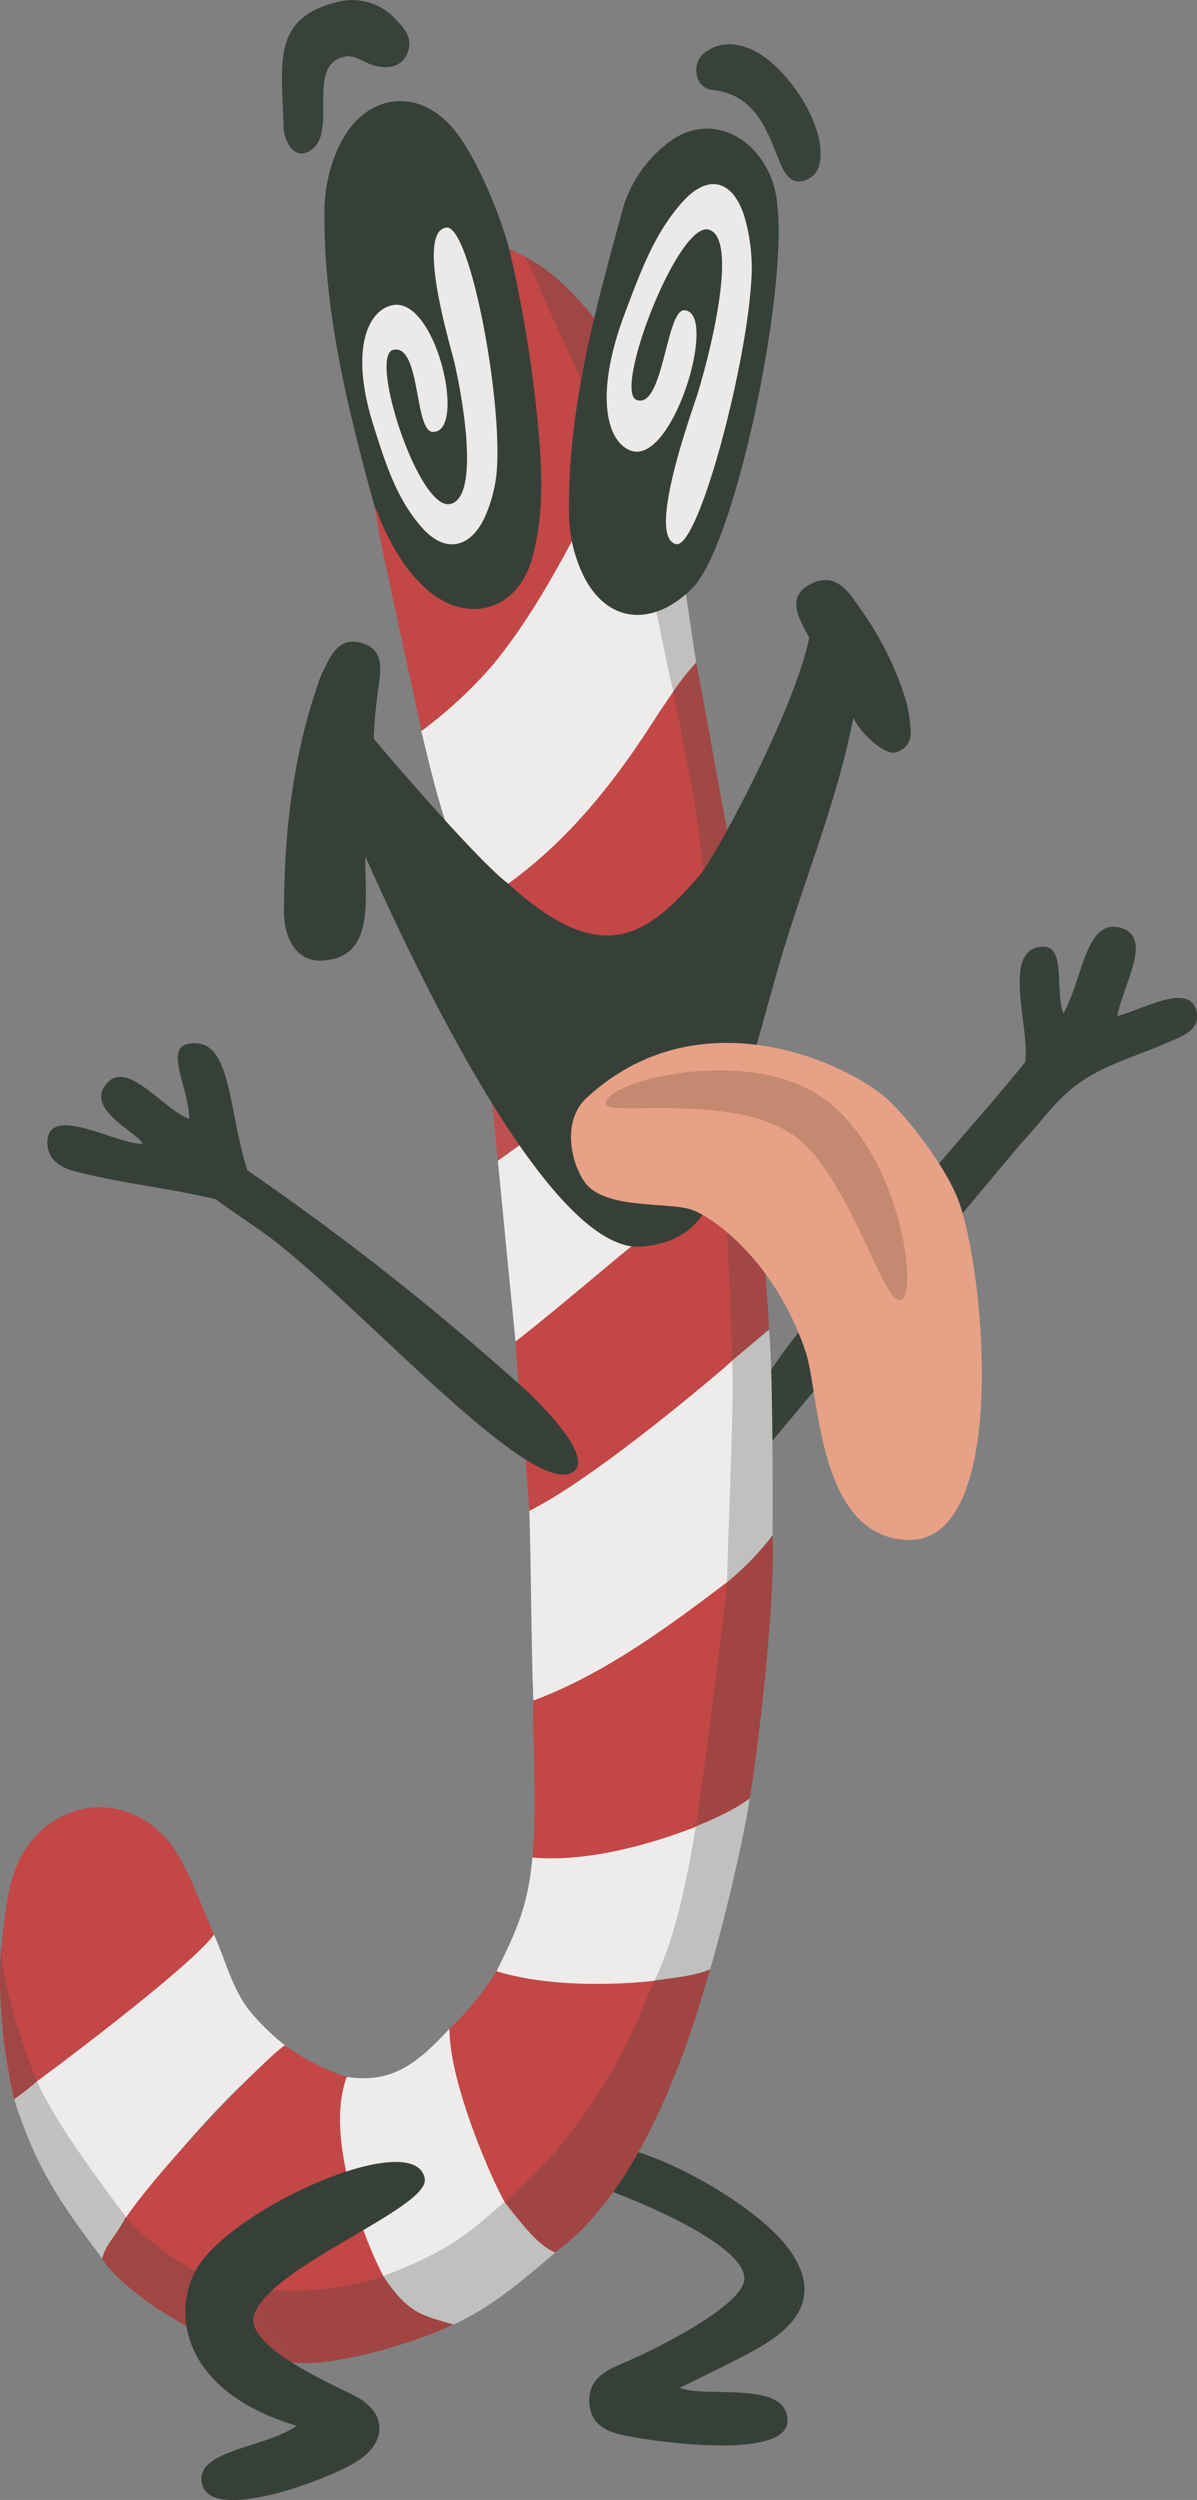 <svg id="Capa_1" data-name="Capa 1" xmlns="http://www.w3.org/2000/svg" viewBox="0 0 203.28 424.28"><rect x="0" y="0" width="203.28" height="424.28" fill="#808080" stroke="none"/><defs><style>.cls-1{fill:#38413a;}.cls-2{fill:#364038;}.cls-3{fill:#eeebeb;}.cls-4{fill:#c34747;}.cls-5{fill:#374139;}.cls-6{fill:#a04543;}.cls-7{fill:#c0c0be;}.cls-8{fill:#c1c0bf;}.cls-9{fill:#38423a;}.cls-10{fill:#c1c1bf;}.cls-11{fill:#a04645;}.cls-12{fill:#a04644;}.cls-13{fill:#a14745;}.cls-14{fill:#c1c0be;}.cls-15{fill:#be5150;}.cls-16{fill:#a24745;}.cls-17{fill:#ece9e9;}.cls-18{fill:#e6a186;}.cls-19{fill:#c58871;}.cls-20{fill:#374038;}</style></defs><title>canya</title><path class="cls-1" d="M235.46,152.22c1.63,1.66,2.83,3.43,1.74,5.75s-3.34,2.5-5.58,1.91c-1.59-.41-3.06-1.75-4.69-1.53-7,1-1.57,12.28-5.72,15.67-3,2.43-4.87-1.24-4.94-3.64-.34-11-2.06-18.56,9.2-21.29A10,10,0,0,1,235.46,152.22Z" transform="translate(-168.1 -148.77)"/><path class="cls-2" d="M232.57,237.91c-4.75-17.35-9.47-34.71-9.37-52.92A26,26,0,0,1,226,172.93c4.43-8.52,13.48-9.41,19.44-1.87,3.34,4.23,7.18,12.83,9.11,19.87,4.09,15,8,33.37,6.05,49-.5,3.86-1.78,7.43-4.8,10.19-4.49,4.11-10.2,4.35-15,.55A23,23,0,0,1,232.57,237.91Z" transform="translate(-168.1 -148.77)"/><path class="cls-3" d="M249.43,299.74c-4.91-4.21-9-24.12-9.81-26.92,12.33-11.29,21-25.12,28.25-40,.73-1.5.8-4.76,4.18-3.29a49.73,49.73,0,0,1,1.78,12.18c.06,3.18.95,5.86,4.2,7.17,3.38,1.66,3.11,5.17,4,8.06a47.11,47.11,0,0,1,1.39,7.27,6,6,0,0,1-.15,1.52c-5.93,12.78-15.4,22.75-25.59,32.15C256.58,298.89,251.07,300.06,249.43,299.74Z" transform="translate(-168.1 -148.77)"/><path class="cls-4" d="M291.36,343.19c1.54.27,1.39,4.13,2.45,5.35,1.61,2.31,1.53,5,1.51,7.6-.06,6.4-2.35,17.18-2.91,23.57-.13,1.15-25.64,22.22-34.44,25.47-.12-4.49-2.32-25.73-2.32-28.73,1.32-3.66,5.42-6.94,8.1-8.93,4.48-3.32,7.76-8.09,12.91-10.55C283.78,356.9,288.58,348.7,291.36,343.19Z" transform="translate(-168.1 -148.77)"/><path class="cls-3" d="M258,405.18c11.65-5.8,33.12-24.23,34.44-25.47,3.77,1.4,2.59,6,2.36,8.46-.82,9-1.2,17.94-2.06,26.89-.16,1.13-.51,1.31-1.16,2.24-8.53,7.41-17.67,14.91-28.19,19.29-1.48.62-3,1.65-4.72.8C258.31,427.48,258.3,415.08,258,405.18Z" transform="translate(-168.1 -148.77)"/><path class="cls-4" d="M170.5,505a84.52,84.52,0,0,1-1-34.69c1-5.4,3.52-10.12,8.5-12.95,7.17-4.08,16.07-1.35,20.53,6.54,2.35,4.17,4,8.77,5.89,13.17C205.66,480.25,173.09,506.47,170.5,505Z" transform="translate(-168.1 -148.77)"/><path class="cls-2" d="M255.9,383.35c4.11,3.54,13,12.63,9.62,15.16-6.79,5.11-36.59-28.43-51.46-39.64-2.25-1.7-7-4.8-9.33-6.58-8.6-2-14.87-2.5-23.58-4.63-2.45-.6-5-1.87-5-5,0-6.79,12.09.48,16.15.23-.52-1.85-10.48-6-5.73-10.58,3.48-3.34,9.64,5,13.65,6.33,0-5.21-4.29-11.95-.1-12.72,7.41-1.35,6.62,11.13,10,21.48A461,461,0,0,1,255.9,383.35Z" transform="translate(-168.1 -148.77)"/><path class="cls-4" d="M258.64,437.39c11.87-4.38,23-12.54,32.91-20.09,1.4,1.23.46,3.64.24,5.26-1.62,12.11-2.13,24.38-5.46,36.22a5.23,5.23,0,0,1-1.76,2,44.35,44.35,0,0,1-21,4.72c-1.81-.06-3.66,0-5.06-1.48C259.32,454.68,258.6,446.27,258.64,437.39Z" transform="translate(-168.1 -148.77)"/><path class="cls-3" d="M174.38,502c10.83-8,27.44-21,30.05-24.91,2.13,4.66,3.16,9.78,6.8,13.81a39.77,39.77,0,0,0,5.27,5,153.38,153.38,0,0,0-23.93,25.7c-.88,1.2-1.52,3.1-3.09,3.52-1.66,0-3-1.66-3.94-2.81a117.44,117.44,0,0,1-10.77-16A4.27,4.27,0,0,1,174.38,502Z" transform="translate(-168.1 -148.77)"/><path class="cls-2" d="M276.4,514c8.25,2.53,21.56,10.29,26.11,17.09,6.85,10.26-3.91,15.36-9.42,18.2-2.9,1.49-5.84,2.9-9.53,4.72,4.08,1.84,18.56-1.45,18.27,5.73-.25,6.14-20,3.88-27.37,2.43-3.14-.61-5.9-1.72-6.26-5.35s2-5.43,4.95-6.66c7.36-3.06,20.5-10,21.31-14.22,1-4.85-12.53-11.45-22.16-15.11C271.25,517.08,272.84,514.93,276.4,514Z" transform="translate(-168.1 -148.77)"/><path class="cls-4" d="M271.43,227.08l0,1.88c-6.08,11.22-11.53,22.83-19.73,32.76a75.9,75.9,0,0,1-12,11.1c-2.21-10.16-4.44-20.33-6.6-30.5-.31-1.44-1.17-6.1-1.32-7.57,2.43,6.38,5.11,10.6,8.32,13.62,7,6.57,15.9,4.28,18.42-5,2.32-8.61,1.48-17.35.58-26.07a234.45,234.45,0,0,0-4.52-26.33c1.85,1,2.25,1.07,4,2.11C264,203.94,270.42,214.47,271.43,227.08Z" transform="translate(-168.1 -148.77)"/><path class="cls-4" d="M244.41,493.09a48.67,48.67,0,0,0,8-9.77c2.49-.76,4.93,0,7.25.59,6,1.46,13.61.64,19.61,1,2.3,1.46-.05,2.93-.81,4.8a54,54,0,0,1-6,11.48c-4.41,6.08-16.49,21.2-18.68,21.27-.55-.07-9.24-16.47-10.46-24.15A7.55,7.55,0,0,1,244.41,493.09Z" transform="translate(-168.1 -148.77)"/><path class="cls-4" d="M233.2,535.07c-25.26,10.86-35.39-1.79-37.33-3-2.65-1.69-6.7-6.52-6.39-6.95,6.51-9.43,24.19-27.51,27-29.22A38.84,38.84,0,0,0,227,501.25C229.43,506.45,234.16,529.71,233.2,535.07Z" transform="translate(-168.1 -148.77)"/><path class="cls-3" d="M252.43,483.32c3.48-7.11,5.36-11.16,6.08-19.3,9,.8,19.46-2,27.82-5.24.67.56-2.37,19.16-7,26.12C279,485,263.87,486.84,252.43,483.32Z" transform="translate(-168.1 -148.77)"/><path class="cls-5" d="M341.25,343.08c-4.46-4-2.48-5.48-4-8.09,1.71-2,3.35-4,4.95-5.93.86-5.93-4.21-19.4,3-19.63,4-.13,2,7.54,3.5,11.34,3.42-6.26,3.81-16.42,9.91-14.48,5.23,1.66.3,9.53-.77,14.9,3.95-.89,12.08-5.76,13.41-1,1,3.55-2.87,4.62-5.32,5.7-5.25,2.32-10.9,3.7-15.56,7.44C346.79,336.16,344.36,339.9,341.25,343.08Z" transform="translate(-168.1 -148.77)"/><path class="cls-3" d="M227,501.25c8,1.24,12.3-2.71,17.43-8.16,0,9.58,7.59,26.41,9.36,29.36.6,7.89-13.51,10.69-20.57,12.62C231.34,531.82,222.77,512.33,227,501.25Z" transform="translate(-168.1 -148.77)"/><path class="cls-6" d="M253.77,522.45c10.11-8.49,18.14-20.06,23.33-32.56.63-1.52,2.19-5,2.19-5,3.17-1.93,5.42-4.22,9.4-1.88-2.61,9-10.43,36.56-26.29,48C257.5,529.68,254.22,527.05,253.77,522.45Z" transform="translate(-168.1 -148.77)"/><path class="cls-6" d="M286.33,458.78c1.57-11.11,5.14-39,5.22-41.48.37-.6,3.42-7.65,7.75-8,.56,14.41-3.59,44.07-3.89,44.65C292.72,456.86,290.79,459.53,286.33,458.78Z" transform="translate(-168.1 -148.77)"/><path class="cls-3" d="M276.34,359.46c-8.32,6.8-11.85,10-20.69,17q-1.52-15.34-3-30.68c1-1.31,1.49-3.37,3.87-2.78,2.94,3.54,5.29,7.54,8.61,10.8C268.29,356.89,271.8,359.15,276.34,359.46Z" transform="translate(-168.1 -148.77)"/><path class="cls-7" d="M253.77,522.45c4.49,5.88,6.49,7.71,8.63,8.61-6.65,5.64-12,10.35-20.25,13.47-8.39-1.58-10-8.83-9-9.46C244.42,530.77,247.52,527.94,253.77,522.45Z" transform="translate(-168.1 -148.77)"/><path class="cls-6" d="M233.2,535.07c4.36,6.58,6.73,6.61,11.91,8.22-6.4,3-17.64,6.34-24.68,6.56-8.29,0-9.39-3.9-10.82-7.92.34-1.71.5-3.5,1.84-4.87C216.53,538.15,227,537.33,233.2,535.07Z" transform="translate(-168.1 -148.77)"/><path class="cls-8" d="M295.41,454c-1.22,8.59-5.77,26.11-6.72,29-2.27.92-4.51,1.26-9.4,1.88,3.71-8,5.35-16.7,7-26.12C286.67,458.46,291.55,456.82,295.41,454Z" transform="translate(-168.1 -148.77)"/><path class="cls-5" d="M297.85,395c-1.56-4-.38-6.93.46-12.33,1.66-4.8,34.15-42.1,38.93-47.63a17.46,17.46,0,0,1,4,8.09C337.12,348.05,302,390,297.85,395Z" transform="translate(-168.1 -148.77)"/><path class="cls-7" d="M299.3,409.33a48.13,48.13,0,0,1-7.75,8c.32-11.4,1.3-33.37.86-37.59.35-.64,2.78-6.29,6.27-5.29C299.35,379.71,299.35,403.52,299.3,409.33Z" transform="translate(-168.1 -148.77)"/><path class="cls-9" d="M305.48,179.07c-3.05,1.64-4.31-1.09-5.22-3.42-2.15-5.49-4.29-11-11.45-11.65a3,3,0,0,1-2.42-2.85,3.69,3.69,0,0,1,1.89-3.79c2.3-1.46,4.72-1.29,7.17-.31,5.58,2.26,11.82,11.31,12,17.37C307.47,176.18,307.31,178.09,305.48,179.07Z" transform="translate(-168.1 -148.77)"/><path class="cls-10" d="M189.48,525.09a11.67,11.67,0,0,1-4,7C178,522.24,174,516.13,170.5,505a35.58,35.58,0,0,0,3.88-3C178,510.33,189.46,524.76,189.48,525.09Z" transform="translate(-168.1 -148.77)"/><path class="cls-11" d="M185.44,532.07c.88-2.88,2.08-3.34,4-7,4.23,4.95,15,12.52,22,12-1.35,3.56,6.45,9.11,6.42,12.79C200.74,547,187.45,535.85,185.44,532.07Z" transform="translate(-168.1 -148.77)"/><path class="cls-12" d="M271.43,227.08c-2.53-10.85-7.95-20.54-12.25-30.68a16.87,16.87,0,0,0-2.1-4.15c4.31,2.06,8.62,6.39,11.51,10,1.11,1.39,3.57,4.58,4.88,6.49A118.47,118.47,0,0,0,271.43,227.08Z" transform="translate(-168.1 -148.77)"/><path class="cls-13" d="M282.45,266.11c0-.35-.18-6.41,3.88-4.89,2.07,10.66,5.44,30.38,5.91,31l-4.67,6a4.2,4.2,0,0,1-1.44-3c-1.32-8.12-2.58-16.24-4.12-24.32A6.89,6.89,0,0,1,282.45,266.11Z" transform="translate(-168.1 -148.77)"/><path class="cls-14" d="M286.33,261.22a40.81,40.81,0,0,0-3.88,4.89c-1-4.12-2-9.26-2.86-13.41a10.3,10.3,0,0,0-.52-2.37c2.26-1.49,3.08-.65,5.45-1.15Q285.42,255.2,286.33,261.22Z" transform="translate(-168.1 -148.77)"/><path class="cls-15" d="M256.51,343l-3.87,2.78L251.56,335A36.49,36.49,0,0,1,256.51,343Z" transform="translate(-168.1 -148.77)"/><path class="cls-4" d="M282.45,266.11c2,10.66,4.5,21.25,5.12,32.14a13.09,13.09,0,0,1-.85,1.21c-10,11.65-20,12.83-33.1-.15,10.65-7.49,18.59-17.43,25.53-28.26C280.22,269.38,281.35,267.75,282.45,266.11Z" transform="translate(-168.1 -148.77)"/><path class="cls-16" d="M298.68,374.42c-1.61,1.38-4.67,3.91-6.27,5.29,0-9.34-3.33-73.85-4.84-83.24.6.1,3.74-6.3,3.74-6.3S298.74,367.52,298.68,374.42Z" transform="translate(-168.1 -148.77)"/><path class="cls-17" d="M243.89,187.39c3.82-.53,9.09,26.53,8.66,39.6a24.16,24.16,0,0,1-2.18,9.68c-2.49,5.24-6.75,6-10.61,1.64-4.43-5-6.29-11.21-8.26-17.42-4-12.67-1-19.5,3.29-20.33,7.4-1.44,12.67,21.75,6.79,21.51-3.16-.14-2-15-6.72-13.92-4.15,1,4.25,27.08,9.61,26.17,5-.85,2.5-16.74.74-24.26C244.57,207.33,238.7,188.11,243.89,187.39Z" transform="translate(-168.1 -148.77)"/><path class="cls-2" d="M273.59,185.25c-4.49,16.43-9,32.85-8.86,50.09a24.59,24.59,0,0,0,2.6,11.42c4.19,8.07,12,8.25,18.4,1.77,7.28-7.4,16.23-50.39,14.34-65.21a15,15,0,0,0-4.53-9.64c-4.26-3.89-9.66-4.12-14.18-.52A21.8,21.8,0,0,0,273.59,185.25Z" transform="translate(-168.1 -148.77)"/><path class="cls-17" d="M282.88,241.11c3.71,1,11.81-29.35,12.78-44.27a31.22,31.22,0,0,0-1.11-11.21c-1.9-6.2-6-7.43-10.29-2.86-4.9,5.24-7.4,12.18-10,19.06-5.33,14-3.09,22.1,1.07,23.45,7.14,2.32,14.82-23.58,9-23.85-3.14-.15-3.56,16.92-8.13,15.21-4-1.5,7.1-30.42,12.28-28.89,4.87,1.43.68,19.29-1.86,27.68C285.68,218.48,277.83,239.81,282.88,241.11Z" transform="translate(-168.1 -148.77)"/><path class="cls-2" d="M305.54,257c-1.72-3.16-4.18-7.06.49-9.24,4.15-1.94,6.36,1.68,8.3,4.5A53.25,53.25,0,0,1,322,267.86a21.74,21.74,0,0,1,.74,4.89,3.36,3.36,0,0,1-2.64,3.74c-1.59.4-5.64-2.86-7.07-5.9-3.08,15.73-9.58,30.32-13.66,45.64-.75,2.43-2.57,9.46-3.32,11.47-1.63,4.3-5.08,18.65-6,21.65-2.32,7.23-6.25,10.49-13.31,11-16.15.71-40.1-51.58-46.58-66.2-.13,7.34,1.69,17-7.15,17.64-4.62.36-6.66-3.9-6.68-8.13,0-13.54,1.51-26.87,6.09-39.72a11.71,11.71,0,0,1,.6-1.36c1.34-2.76,2.72-5.81,6.55-4.67s3.2,4.58,2.79,7.54c-.39,2.79-.67,5.64-.8,8.69,2.94,3.51,17.56,20.53,22.67,24.46,15.4,14,23.05,9.86,32.29-.83C288.58,296.1,302.85,269.91,305.54,257Z" transform="translate(-168.1 -148.77)"/><path class="cls-18" d="M285.84,354.19c-3.48-1.47-13.66-.12-17.76-4-2.43-2.31-5.2-10.65-.32-15.14,18.54-17.07,42.79-6.59,50.54-.17,3.36,2.78,10.76,12.1,12.84,18.38,4.5,13.57,8,57.42-8.91,56.86-15.42-.51-14.94-25-17.33-32C299.43,362.06,288.53,355.14,285.84,354.19Z" transform="translate(-168.1 -148.77)"/><path class="cls-19" d="M307.68,335c14.37,9.94,17,37.55,12.48,34.11-2.63-2-8.14-19.25-15.54-26.26-9.7-9.18-32.79-4.47-33.55-6.64C269.8,332.64,294.43,325.86,307.68,335Z" transform="translate(-168.1 -148.77)"/><path class="cls-20" d="M228.37,555.39c5.52,2.85,5.52,7.92.24,11.18s-24.44,10.31-26.17,3.89c-1.6-5.93,10.89-6.24,16.05-10-18.45-5.44-21.35-18-17.34-26.05,5.42-10.64,37.4-24.82,39.08-15.92,1,5-26.43,14.9-29,23.21C209.61,547,224.84,553.57,228.37,555.39Z" transform="translate(-168.1 -148.77)"/><path class="cls-11" d="M174.38,502s-6.24-15.17-6-22.94c0,0-1.47,7.86,2.1,26" transform="translate(-168.1 -148.77)"/></svg>
